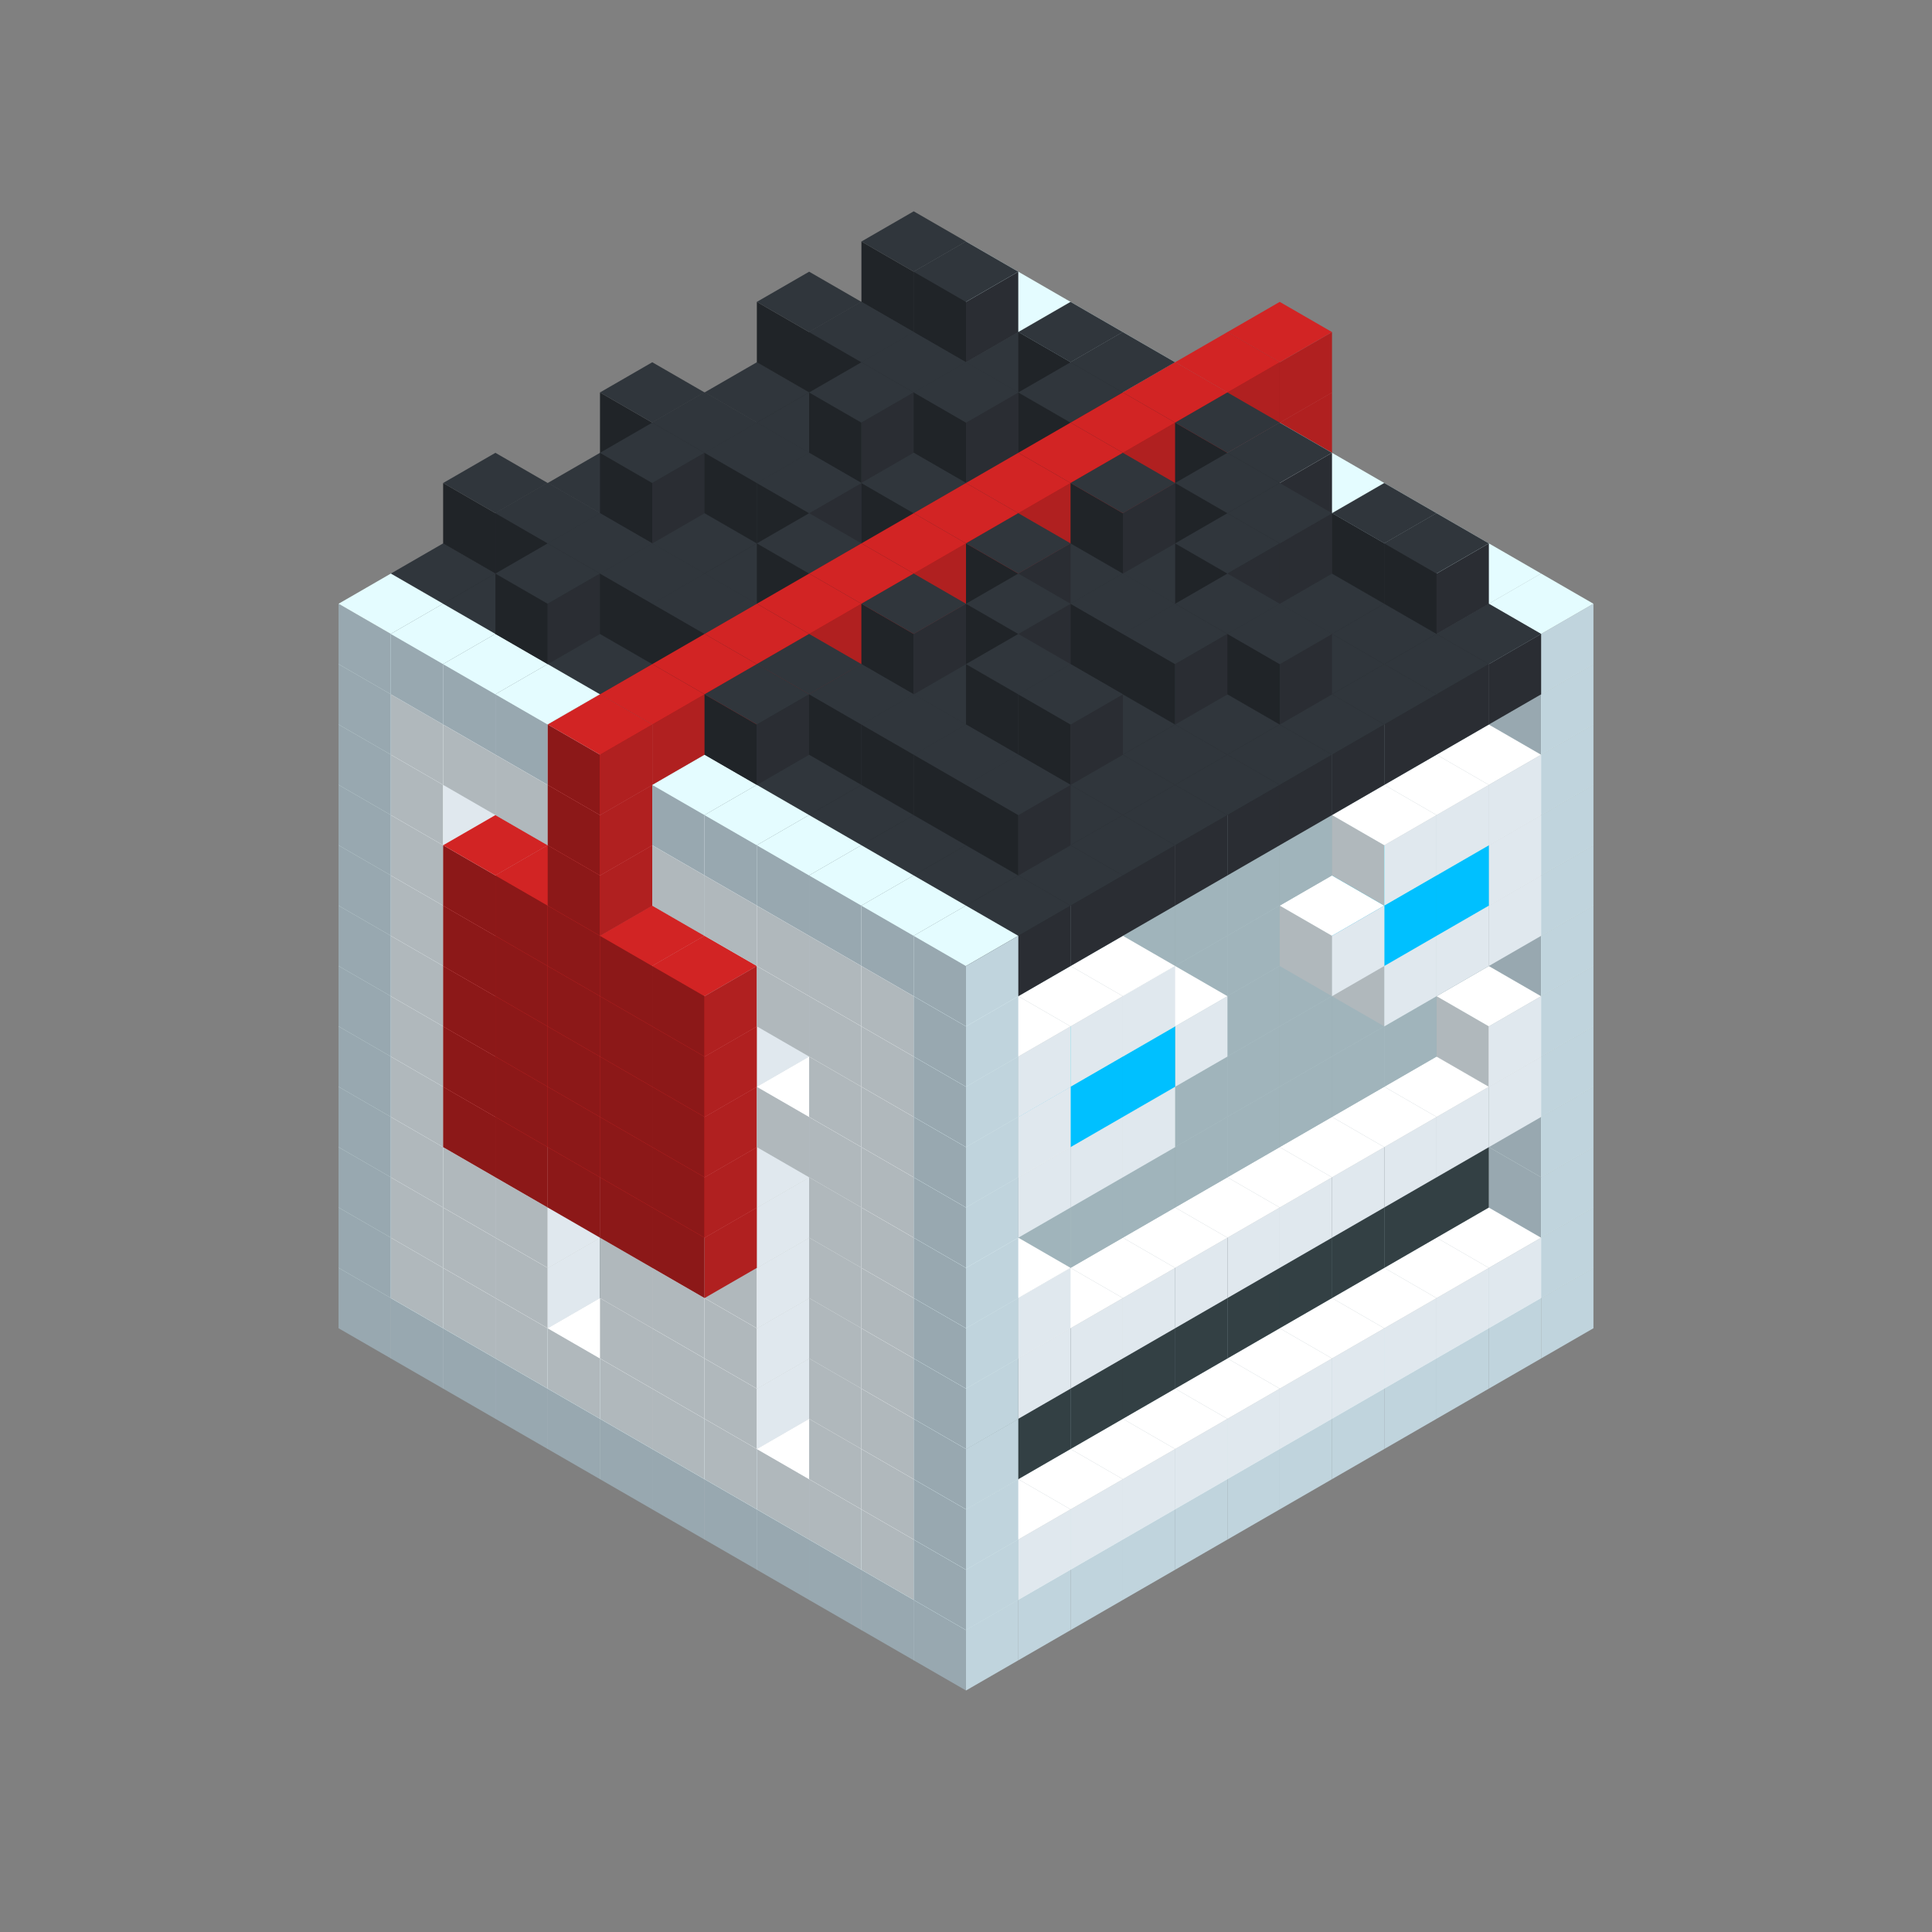 
<svg width='600' height='600' viewBox='4436371 5550000 3200000 3200000' xmlns='http://www.w3.org/2000/svg' xmlns:xlink='http://www.w3.org/1999/xlink'>
<rect x="4436371" y="5550000" width="3200000" height="3200000" fill="#808080" stroke="none"/>
<use xlink:href='#v-0x00000045-4' transform='translate(983738,3600000)'/>
<use xlink:href='#v-0x00000045-4' transform='translate(1070341,3650000)'/>
<use xlink:href='#v-0x00000045-4' transform='translate(1156944,3700000)'/>
<use xlink:href='#v-0x00000045-4' transform='translate(1243547,3750000)'/>
<use xlink:href='#v-0x00000045-4' transform='translate(1330150,3800000)'/>
<use xlink:href='#v-0x00000045-4' transform='translate(1416753,3850000)'/>
<use xlink:href='#v-0x00000045-4' transform='translate(1503356,3900000)'/>
<use xlink:href='#v-0x00000045-4' transform='translate(1589959,3950000)'/>
<use xlink:href='#v-0x00000045-4' transform='translate(1676562,4000000)'/>
<use xlink:href='#v-0x00000045-4' transform='translate(1763165,4050000)'/>
<use xlink:href='#v-0x00000045-4' transform='translate(1849768,4100000)'/>
<use xlink:href='#v-0x00000045-4' transform='translate(2889004,3600000)'/>
<use xlink:href='#v-0x00000045-4' transform='translate(2802401,3650000)'/>
<use xlink:href='#v-0x00000045-4' transform='translate(2715798,3700000)'/>
<use xlink:href='#v-0x00000045-4' transform='translate(2629195,3750000)'/>
<use xlink:href='#v-0x00000045-4' transform='translate(2542592,3800000)'/>
<use xlink:href='#v-0x00000045-4' transform='translate(2455989,3850000)'/>
<use xlink:href='#v-0x00000045-4' transform='translate(2369386,3900000)'/>
<use xlink:href='#v-0x00000045-4' transform='translate(2282783,3950000)'/>
<use xlink:href='#v-0x00000045-4' transform='translate(2196180,4000000)'/>
<use xlink:href='#v-0x00000045-4' transform='translate(2109577,4050000)'/>
<use xlink:href='#v-0x00000045-4' transform='translate(2022974,4100000)'/>
<use xlink:href='#v-0x00000045-4' transform='translate(1936371,4150000)'/>
<use xlink:href='#v-0x00000045-4' transform='translate(983738,3500000)'/>
<use xlink:href='#v-0x00000045-1' transform='translate(1070341,3550000)'/>
<use xlink:href='#v-0x00000045-1' transform='translate(1156944,3600000)'/>
<use xlink:href='#v-0x00000045-1' transform='translate(1243547,3650000)'/>
<use xlink:href='#v-0x00000045-1' transform='translate(1330150,3700000)'/>
<use xlink:href='#v-0x00000045-1' transform='translate(1416753,3750000)'/>
<use xlink:href='#v-0x00000045-1' transform='translate(1503356,3800000)'/>
<use xlink:href='#v-0x00000045-1' transform='translate(1589959,3850000)'/>
<use xlink:href='#v-0x00000045-1' transform='translate(1676562,3900000)'/>
<use xlink:href='#v-0x00000045-1' transform='translate(1763165,3950000)'/>
<use xlink:href='#v-0x00000045-2' transform='translate(2715798,3500000)'/>
<use xlink:href='#v-0x00000045-2' transform='translate(2629195,3550000)'/>
<use xlink:href='#v-0x00000045-2' transform='translate(2542592,3600000)'/>
<use xlink:href='#v-0x00000045-2' transform='translate(2455989,3650000)'/>
<use xlink:href='#v-0x00000045-2' transform='translate(2369386,3700000)'/>
<use xlink:href='#v-0x00000045-2' transform='translate(2282783,3750000)'/>
<use xlink:href='#v-0x00000045-2' transform='translate(2196180,3800000)'/>
<use xlink:href='#v-0x00000045-2' transform='translate(2109577,3850000)'/>
<use xlink:href='#v-0x00000045-2' transform='translate(2022974,3900000)'/>
<use xlink:href='#v-0x00000045-2' transform='translate(1936371,3950000)'/>
<use xlink:href='#v-0x00000045-1' transform='translate(1849768,4000000)'/>
<use xlink:href='#v-0x00000045-4' transform='translate(2889004,3500000)'/>
<use xlink:href='#v-0x00000045-1' transform='translate(2802401,3550000)'/>
<use xlink:href='#v-0x00000045-1' transform='translate(2715798,3600000)'/>
<use xlink:href='#v-0x00000045-1' transform='translate(2629195,3650000)'/>
<use xlink:href='#v-0x00000045-1' transform='translate(2542592,3700000)'/>
<use xlink:href='#v-0x00000045-1' transform='translate(2455989,3750000)'/>
<use xlink:href='#v-0x00000045-1' transform='translate(2369386,3800000)'/>
<use xlink:href='#v-0x00000045-1' transform='translate(2282783,3850000)'/>
<use xlink:href='#v-0x00000045-1' transform='translate(2196180,3900000)'/>
<use xlink:href='#v-0x00000045-1' transform='translate(2109577,3950000)'/>
<use xlink:href='#v-0x00000045-1' transform='translate(2022974,4000000)'/>
<use xlink:href='#v-0x00000045-4' transform='translate(1936371,4050000)'/>
<use xlink:href='#v-0x00000045-4' transform='translate(983738,3400000)'/>
<use xlink:href='#v-0x00000045-1' transform='translate(1070341,3450000)'/>
<use xlink:href='#v-0x00000045-2' transform='translate(1243547,3450000)'/>
<use xlink:href='#v-0x00000045-1' transform='translate(1156944,3500000)'/>
<use xlink:href='#v-0x00000045-2' transform='translate(1330150,3500000)'/>
<use xlink:href='#v-0x00000045-1' transform='translate(1243547,3550000)'/>
<use xlink:href='#v-0x00000045-2' transform='translate(1416753,3550000)'/>
<use xlink:href='#v-0x00000045-2' transform='translate(1503356,3600000)'/>
<use xlink:href='#v-0x00000045-1' transform='translate(1416753,3650000)'/>
<use xlink:href='#v-0x00000045-2' transform='translate(1589959,3650000)'/>
<use xlink:href='#v-0x00000045-1' transform='translate(1503356,3700000)'/>
<use xlink:href='#v-0x00000045-2' transform='translate(1676562,3700000)'/>
<use xlink:href='#v-0x00000045-1' transform='translate(1589959,3750000)'/>
<use xlink:href='#v-0x00000045-2' transform='translate(1763165,3750000)'/>
<use xlink:href='#v-0x00000045-2' transform='translate(1849768,3800000)'/>
<use xlink:href='#v-0x00000045-1' transform='translate(1763165,3850000)'/>
<use xlink:href='#v-0x00000045-5' transform='translate(2715798,3400000)'/>
<use xlink:href='#v-0x00000045-5' transform='translate(2629195,3450000)'/>
<use xlink:href='#v-0x00000045-5' transform='translate(2542592,3500000)'/>
<use xlink:href='#v-0x00000045-5' transform='translate(2455989,3550000)'/>
<use xlink:href='#v-0x00000045-5' transform='translate(2369386,3600000)'/>
<use xlink:href='#v-0x00000045-5' transform='translate(2282783,3650000)'/>
<use xlink:href='#v-0x00000045-5' transform='translate(2196180,3700000)'/>
<use xlink:href='#v-0x00000045-5' transform='translate(2109577,3750000)'/>
<use xlink:href='#v-0x00000045-5' transform='translate(2022974,3800000)'/>
<use xlink:href='#v-0x00000045-5' transform='translate(1936371,3850000)'/>
<use xlink:href='#v-0x00000045-1' transform='translate(1849768,3900000)'/>
<use xlink:href='#v-0x00000045-4' transform='translate(2889004,3400000)'/>
<use xlink:href='#v-0x00000045-4' transform='translate(1936371,3950000)'/>
<use xlink:href='#v-0x00000045-4' transform='translate(983738,3300000)'/>
<use xlink:href='#v-0x00000045-1' transform='translate(1070341,3350000)'/>
<use xlink:href='#v-0x00000045-2' transform='translate(1243547,3350000)'/>
<use xlink:href='#v-0x00000045-1' transform='translate(1156944,3400000)'/>
<use xlink:href='#v-0x00000045-2' transform='translate(1330150,3400000)'/>
<use xlink:href='#v-0x00000045-1' transform='translate(1243547,3450000)'/>
<use xlink:href='#v-0x00000045-2' transform='translate(1416753,3450000)'/>
<use xlink:href='#v-0x00000045-2' transform='translate(1503356,3500000)'/>
<use xlink:href='#v-0x00000045-1' transform='translate(1416753,3550000)'/>
<use xlink:href='#v-0x00000045-2' transform='translate(1589959,3550000)'/>
<use xlink:href='#v-0x00000045-1' transform='translate(1503356,3600000)'/>
<use xlink:href='#v-0x00000045-2' transform='translate(1676562,3600000)'/>
<use xlink:href='#v-0x00000045-1' transform='translate(1589959,3650000)'/>
<use xlink:href='#v-0x00000045-2' transform='translate(1763165,3650000)'/>
<use xlink:href='#v-0x00000045-2' transform='translate(1849768,3700000)'/>
<use xlink:href='#v-0x00000045-1' transform='translate(1763165,3750000)'/>
<use xlink:href='#v-0x00000045-5' transform='translate(2715798,3300000)'/>
<use xlink:href='#v-0x00000045-5' transform='translate(2629195,3350000)'/>
<use xlink:href='#v-0x00000045-5' transform='translate(2542592,3400000)'/>
<use xlink:href='#v-0x00000045-5' transform='translate(2455989,3450000)'/>
<use xlink:href='#v-0x00000045-5' transform='translate(2369386,3500000)'/>
<use xlink:href='#v-0x00000045-5' transform='translate(2282783,3550000)'/>
<use xlink:href='#v-0x00000045-5' transform='translate(2196180,3600000)'/>
<use xlink:href='#v-0x00000045-5' transform='translate(2109577,3650000)'/>
<use xlink:href='#v-0x00000045-5' transform='translate(2022974,3700000)'/>
<use xlink:href='#v-0x00000045-5' transform='translate(1936371,3750000)'/>
<use xlink:href='#v-0x00000045-1' transform='translate(1849768,3800000)'/>
<use xlink:href='#v-0x00000045-4' transform='translate(2889004,3300000)'/>
<use xlink:href='#v-0x00000045-4' transform='translate(1936371,3850000)'/>
<use xlink:href='#v-0x00000045-4' transform='translate(983738,3200000)'/>
<use xlink:href='#v-0x00000045-1' transform='translate(1070341,3250000)'/>
<use xlink:href='#v-0x00000045-2' transform='translate(1243547,3250000)'/>
<use xlink:href='#v-0x00000045-1' transform='translate(1156944,3300000)'/>
<use xlink:href='#v-0x00000045-2' transform='translate(1330150,3300000)'/>
<use xlink:href='#v-0x00000045-1' transform='translate(1243547,3350000)'/>
<use xlink:href='#v-0x00000045-2' transform='translate(1416753,3350000)'/>
<use xlink:href='#v-0x00000045-2' transform='translate(1503356,3400000)'/>
<use xlink:href='#v-0x00000045-1' transform='translate(1416753,3450000)'/>
<use xlink:href='#v-0x00000045-2' transform='translate(1589959,3450000)'/>
<use xlink:href='#v-0x00000045-1' transform='translate(1503356,3500000)'/>
<use xlink:href='#v-0x00000045-2' transform='translate(1676562,3500000)'/>
<use xlink:href='#v-0x00000045-1' transform='translate(1589959,3550000)'/>
<use xlink:href='#v-0x00000045-2' transform='translate(1763165,3550000)'/>
<use xlink:href='#v-0x00000045-2' transform='translate(1849768,3600000)'/>
<use xlink:href='#v-0x00000045-1' transform='translate(1763165,3650000)'/>
<use xlink:href='#v-0x00000045-2' transform='translate(2715798,3200000)'/>
<use xlink:href='#v-0x00000045-2' transform='translate(2629195,3250000)'/>
<use xlink:href='#v-0x00000045-2' transform='translate(2542592,3300000)'/>
<use xlink:href='#v-0x00000045-2' transform='translate(2455989,3350000)'/>
<use xlink:href='#v-0x00000045-2' transform='translate(2369386,3400000)'/>
<use xlink:href='#v-0x00000045-2' transform='translate(2282783,3450000)'/>
<use xlink:href='#v-0x00000045-2' transform='translate(2196180,3500000)'/>
<use xlink:href='#v-0x00000045-2' transform='translate(2109577,3550000)'/>
<use xlink:href='#v-0x00000045-2' transform='translate(2022974,3600000)'/>
<use xlink:href='#v-0x00000045-2' transform='translate(1936371,3650000)'/>
<use xlink:href='#v-0x00000045-1' transform='translate(1849768,3700000)'/>
<use xlink:href='#v-0x00000045-4' transform='translate(2889004,3200000)'/>
<use xlink:href='#v-0x00000045-1' transform='translate(2802401,3250000)'/>
<use xlink:href='#v-0x00000045-1' transform='translate(2715798,3300000)'/>
<use xlink:href='#v-0x00000045-1' transform='translate(2629195,3350000)'/>
<use xlink:href='#v-0x00000045-1' transform='translate(2542592,3400000)'/>
<use xlink:href='#v-0x00000045-1' transform='translate(2455989,3450000)'/>
<use xlink:href='#v-0x00000045-1' transform='translate(2369386,3500000)'/>
<use xlink:href='#v-0x00000045-1' transform='translate(2282783,3550000)'/>
<use xlink:href='#v-0x00000045-1' transform='translate(2196180,3600000)'/>
<use xlink:href='#v-0x00000045-1' transform='translate(2109577,3650000)'/>
<use xlink:href='#v-0x00000045-1' transform='translate(2022974,3700000)'/>
<use xlink:href='#v-0x00000045-4' transform='translate(1936371,3750000)'/>
<use xlink:href='#v-0x00000045-4' transform='translate(983738,3100000)'/>
<use xlink:href='#v-0x00000045-1' transform='translate(1070341,3150000)'/>
<use xlink:href='#v-0x00000045-2' transform='translate(1243547,3150000)'/>
<use xlink:href='#v-0x00000045-1' transform='translate(1156944,3200000)'/>
<use xlink:href='#v-0x00000045-7' transform='translate(2282783,2650000)'/>
<use xlink:href='#v-0x00000045-2' transform='translate(1330150,3200000)'/>
<use xlink:href='#v-0x00000045-1' transform='translate(1243547,3250000)'/>
<use xlink:href='#v-0x00000045-7' transform='translate(1156944,3300000)'/>
<use xlink:href='#v-0x00000045-7' transform='translate(2369386,2700000)'/>
<use xlink:href='#v-0x00000045-2' transform='translate(1416753,3250000)'/>
<use xlink:href='#v-0x00000045-7' transform='translate(1243547,3350000)'/>
<use xlink:href='#v-0x00000045-7' transform='translate(2455989,2750000)'/>
<use xlink:href='#v-0x00000045-2' transform='translate(1503356,3300000)'/>
<use xlink:href='#v-0x00000045-1' transform='translate(1416753,3350000)'/>
<use xlink:href='#v-0x00000045-7' transform='translate(1330150,3400000)'/>
<use xlink:href='#v-0x00000045-7' transform='translate(2542592,2800000)'/>
<use xlink:href='#v-0x00000045-2' transform='translate(1589959,3350000)'/>
<use xlink:href='#v-0x00000045-1' transform='translate(1503356,3400000)'/>
<use xlink:href='#v-0x00000045-7' transform='translate(1416753,3450000)'/>
<use xlink:href='#v-0x00000045-7' transform='translate(2629195,2850000)'/>
<use xlink:href='#v-0x00000045-2' transform='translate(1676562,3400000)'/>
<use xlink:href='#v-0x00000045-1' transform='translate(1589959,3450000)'/>
<use xlink:href='#v-0x00000045-7' transform='translate(1503356,3500000)'/>
<use xlink:href='#v-0x00000045-2' transform='translate(1763165,3450000)'/>
<use xlink:href='#v-0x00000045-2' transform='translate(1849768,3500000)'/>
<use xlink:href='#v-0x00000045-1' transform='translate(1763165,3550000)'/>
<use xlink:href='#v-0x00000045-2' transform='translate(2715798,3100000)'/>
<use xlink:href='#v-0x00000045-2' transform='translate(2629195,3150000)'/>
<use xlink:href='#v-0x00000045-2' transform='translate(2542592,3200000)'/>
<use xlink:href='#v-0x00000045-2' transform='translate(2455989,3250000)'/>
<use xlink:href='#v-0x00000045-2' transform='translate(2369386,3300000)'/>
<use xlink:href='#v-0x00000045-2' transform='translate(2282783,3350000)'/>
<use xlink:href='#v-0x00000045-2' transform='translate(2196180,3400000)'/>
<use xlink:href='#v-0x00000045-2' transform='translate(2109577,3450000)'/>
<use xlink:href='#v-0x00000045-2' transform='translate(2022974,3500000)'/>
<use xlink:href='#v-0x00000045-2' transform='translate(1936371,3550000)'/>
<use xlink:href='#v-0x00000045-1' transform='translate(1849768,3600000)'/>
<use xlink:href='#v-0x00000045-4' transform='translate(2889004,3100000)'/>
<use xlink:href='#v-0x00000045-1' transform='translate(2802401,3150000)'/>
<use xlink:href='#v-0x00000045-1' transform='translate(2022974,3600000)'/>
<use xlink:href='#v-0x00000045-4' transform='translate(1936371,3650000)'/>
<use xlink:href='#v-0x00000045-4' transform='translate(983738,3000000)'/>
<use xlink:href='#v-0x00000045-1' transform='translate(1070341,3050000)'/>
<use xlink:href='#v-0x00000045-2' transform='translate(1243547,3050000)'/>
<use xlink:href='#v-0x00000045-1' transform='translate(1156944,3100000)'/>
<use xlink:href='#v-0x00000045-7' transform='translate(2282783,2550000)'/>
<use xlink:href='#v-0x00000045-2' transform='translate(1330150,3100000)'/>
<use xlink:href='#v-0x00000045-1' transform='translate(1243547,3150000)'/>
<use xlink:href='#v-0x00000045-7' transform='translate(1156944,3200000)'/>
<use xlink:href='#v-0x00000045-7' transform='translate(2369386,2600000)'/>
<use xlink:href='#v-0x00000045-2' transform='translate(1416753,3150000)'/>
<use xlink:href='#v-0x00000045-7' transform='translate(1243547,3250000)'/>
<use xlink:href='#v-0x00000045-7' transform='translate(2455989,2650000)'/>
<use xlink:href='#v-0x00000045-2' transform='translate(1503356,3200000)'/>
<use xlink:href='#v-0x00000045-1' transform='translate(1416753,3250000)'/>
<use xlink:href='#v-0x00000045-7' transform='translate(1330150,3300000)'/>
<use xlink:href='#v-0x00000045-7' transform='translate(2542592,2700000)'/>
<use xlink:href='#v-0x00000045-2' transform='translate(1589959,3250000)'/>
<use xlink:href='#v-0x00000045-1' transform='translate(1503356,3300000)'/>
<use xlink:href='#v-0x00000045-7' transform='translate(1416753,3350000)'/>
<use xlink:href='#v-0x00000045-7' transform='translate(2629195,2750000)'/>
<use xlink:href='#v-0x00000045-2' transform='translate(1676562,3300000)'/>
<use xlink:href='#v-0x00000045-1' transform='translate(1589959,3350000)'/>
<use xlink:href='#v-0x00000045-7' transform='translate(1503356,3400000)'/>
<use xlink:href='#v-0x00000045-2' transform='translate(1763165,3350000)'/>
<use xlink:href='#v-0x00000045-2' transform='translate(1849768,3400000)'/>
<use xlink:href='#v-0x00000045-1' transform='translate(1763165,3450000)'/>
<use xlink:href='#v-0x00000045-2' transform='translate(2715798,3000000)'/>
<use xlink:href='#v-0x00000045-2' transform='translate(2629195,3050000)'/>
<use xlink:href='#v-0x00000045-2' transform='translate(2542592,3100000)'/>
<use xlink:href='#v-0x00000045-2' transform='translate(2455989,3150000)'/>
<use xlink:href='#v-0x00000045-2' transform='translate(2369386,3200000)'/>
<use xlink:href='#v-0x00000045-2' transform='translate(2282783,3250000)'/>
<use xlink:href='#v-0x00000045-2' transform='translate(2196180,3300000)'/>
<use xlink:href='#v-0x00000045-2' transform='translate(2109577,3350000)'/>
<use xlink:href='#v-0x00000045-2' transform='translate(2022974,3400000)'/>
<use xlink:href='#v-0x00000045-2' transform='translate(1936371,3450000)'/>
<use xlink:href='#v-0x00000045-1' transform='translate(1849768,3500000)'/>
<use xlink:href='#v-0x00000045-4' transform='translate(2889004,3000000)'/>
<use xlink:href='#v-0x00000045-4' transform='translate(1936371,3550000)'/>
<use xlink:href='#v-0x00000045-4' transform='translate(983738,2900000)'/>
<use xlink:href='#v-0x00000045-1' transform='translate(1070341,2950000)'/>
<use xlink:href='#v-0x00000045-2' transform='translate(1243547,2950000)'/>
<use xlink:href='#v-0x00000045-1' transform='translate(1156944,3000000)'/>
<use xlink:href='#v-0x00000045-7' transform='translate(2282783,2450000)'/>
<use xlink:href='#v-0x00000045-2' transform='translate(1330150,3000000)'/>
<use xlink:href='#v-0x00000045-1' transform='translate(1243547,3050000)'/>
<use xlink:href='#v-0x00000045-7' transform='translate(1156944,3100000)'/>
<use xlink:href='#v-0x00000045-7' transform='translate(2369386,2500000)'/>
<use xlink:href='#v-0x00000045-2' transform='translate(1416753,3050000)'/>
<use xlink:href='#v-0x00000045-7' transform='translate(1243547,3150000)'/>
<use xlink:href='#v-0x00000045-7' transform='translate(2455989,2550000)'/>
<use xlink:href='#v-0x00000045-2' transform='translate(1503356,3100000)'/>
<use xlink:href='#v-0x00000045-1' transform='translate(1416753,3150000)'/>
<use xlink:href='#v-0x00000045-7' transform='translate(1330150,3200000)'/>
<use xlink:href='#v-0x00000045-7' transform='translate(2542592,2600000)'/>
<use xlink:href='#v-0x00000045-2' transform='translate(1589959,3150000)'/>
<use xlink:href='#v-0x00000045-1' transform='translate(1503356,3200000)'/>
<use xlink:href='#v-0x00000045-7' transform='translate(1416753,3250000)'/>
<use xlink:href='#v-0x00000045-7' transform='translate(2629195,2650000)'/>
<use xlink:href='#v-0x00000045-2' transform='translate(1676562,3200000)'/>
<use xlink:href='#v-0x00000045-1' transform='translate(1589959,3250000)'/>
<use xlink:href='#v-0x00000045-7' transform='translate(1503356,3300000)'/>
<use xlink:href='#v-0x00000045-2' transform='translate(1763165,3250000)'/>
<use xlink:href='#v-0x00000045-1' transform='translate(1676562,3300000)'/>
<use xlink:href='#v-0x00000045-2' transform='translate(1849768,3300000)'/>
<use xlink:href='#v-0x00000045-1' transform='translate(1763165,3350000)'/>
<use xlink:href='#v-0x00000045-2' transform='translate(2715798,2900000)'/>
<use xlink:href='#v-0x00000045-2' transform='translate(2629195,2950000)'/>
<use xlink:href='#v-0x00000045-2' transform='translate(2542592,3000000)'/>
<use xlink:href='#v-0x00000045-2' transform='translate(2455989,3050000)'/>
<use xlink:href='#v-0x00000045-2' transform='translate(2369386,3100000)'/>
<use xlink:href='#v-0x00000045-2' transform='translate(2282783,3150000)'/>
<use xlink:href='#v-0x00000045-2' transform='translate(2196180,3200000)'/>
<use xlink:href='#v-0x00000045-2' transform='translate(2109577,3250000)'/>
<use xlink:href='#v-0x00000045-2' transform='translate(2022974,3300000)'/>
<use xlink:href='#v-0x00000045-2' transform='translate(1936371,3350000)'/>
<use xlink:href='#v-0x00000045-1' transform='translate(1849768,3400000)'/>
<use xlink:href='#v-0x00000045-4' transform='translate(2889004,2900000)'/>
<use xlink:href='#v-0x00000045-1' transform='translate(2802401,2950000)'/>
<use xlink:href='#v-0x00000045-1' transform='translate(2715798,3000000)'/>
<use xlink:href='#v-0x00000045-1' transform='translate(2629195,3050000)'/>
<use xlink:href='#v-0x00000045-1' transform='translate(2196180,3300000)'/>
<use xlink:href='#v-0x00000045-1' transform='translate(2109577,3350000)'/>
<use xlink:href='#v-0x00000045-1' transform='translate(2022974,3400000)'/>
<use xlink:href='#v-0x00000045-4' transform='translate(1936371,3450000)'/>
<use xlink:href='#v-0x00000045-4' transform='translate(983738,2800000)'/>
<use xlink:href='#v-0x00000045-1' transform='translate(1070341,2850000)'/>
<use xlink:href='#v-0x00000045-2' transform='translate(1243547,2850000)'/>
<use xlink:href='#v-0x00000045-1' transform='translate(1156944,2900000)'/>
<use xlink:href='#v-0x00000045-7' transform='translate(2282783,2350000)'/>
<use xlink:href='#v-0x00000045-2' transform='translate(1330150,2900000)'/>
<use xlink:href='#v-0x00000045-1' transform='translate(1243547,2950000)'/>
<use xlink:href='#v-0x00000045-7' transform='translate(1156944,3000000)'/>
<use xlink:href='#v-0x00000045-7' transform='translate(2369386,2400000)'/>
<use xlink:href='#v-0x00000045-2' transform='translate(1416753,2950000)'/>
<use xlink:href='#v-0x00000045-7' transform='translate(1243547,3050000)'/>
<use xlink:href='#v-0x00000045-7' transform='translate(2455989,2450000)'/>
<use xlink:href='#v-0x00000045-2' transform='translate(1503356,3000000)'/>
<use xlink:href='#v-0x00000045-1' transform='translate(1416753,3050000)'/>
<use xlink:href='#v-0x00000045-7' transform='translate(1330150,3100000)'/>
<use xlink:href='#v-0x00000045-7' transform='translate(2542592,2500000)'/>
<use xlink:href='#v-0x00000045-2' transform='translate(1589959,3050000)'/>
<use xlink:href='#v-0x00000045-1' transform='translate(1503356,3100000)'/>
<use xlink:href='#v-0x00000045-7' transform='translate(1416753,3150000)'/>
<use xlink:href='#v-0x00000045-7' transform='translate(2629195,2550000)'/>
<use xlink:href='#v-0x00000045-2' transform='translate(1676562,3100000)'/>
<use xlink:href='#v-0x00000045-1' transform='translate(1589959,3150000)'/>
<use xlink:href='#v-0x00000045-7' transform='translate(1503356,3200000)'/>
<use xlink:href='#v-0x00000045-2' transform='translate(1763165,3150000)'/>
<use xlink:href='#v-0x00000045-2' transform='translate(1849768,3200000)'/>
<use xlink:href='#v-0x00000045-1' transform='translate(1763165,3250000)'/>
<use xlink:href='#v-0x00000045-2' transform='translate(2715798,2800000)'/>
<use xlink:href='#v-0x00000045-2' transform='translate(2629195,2850000)'/>
<use xlink:href='#v-0x00000045-2' transform='translate(2542592,2900000)'/>
<use xlink:href='#v-0x00000045-2' transform='translate(2455989,2950000)'/>
<use xlink:href='#v-0x00000045-2' transform='translate(2369386,3000000)'/>
<use xlink:href='#v-0x00000045-2' transform='translate(2282783,3050000)'/>
<use xlink:href='#v-0x00000045-2' transform='translate(2196180,3100000)'/>
<use xlink:href='#v-0x00000045-2' transform='translate(2109577,3150000)'/>
<use xlink:href='#v-0x00000045-2' transform='translate(2022974,3200000)'/>
<use xlink:href='#v-0x00000045-2' transform='translate(1936371,3250000)'/>
<use xlink:href='#v-0x00000045-1' transform='translate(1849768,3300000)'/>
<use xlink:href='#v-0x00000045-4' transform='translate(2889004,2800000)'/>
<use xlink:href='#v-0x00000045-1' transform='translate(2802401,2850000)'/>
<use xlink:href='#v-0x00000045-3' transform='translate(2715798,2900000)'/>
<use xlink:href='#v-0x00000045-3' transform='translate(2629195,2950000)'/>
<use xlink:href='#v-0x00000045-1' transform='translate(2542592,3000000)'/>
<use xlink:href='#v-0x00000045-1' transform='translate(2282783,3150000)'/>
<use xlink:href='#v-0x00000045-3' transform='translate(2196180,3200000)'/>
<use xlink:href='#v-0x00000045-3' transform='translate(2109577,3250000)'/>
<use xlink:href='#v-0x00000045-1' transform='translate(2022974,3300000)'/>
<use xlink:href='#v-0x00000045-4' transform='translate(1936371,3350000)'/>
<use xlink:href='#v-0x00000045-4' transform='translate(983738,2700000)'/>
<use xlink:href='#v-0x00000045-1' transform='translate(1070341,2750000)'/>
<use xlink:href='#v-0x00000045-2' transform='translate(1243547,2750000)'/>
<use xlink:href='#v-0x00000045-7' transform='translate(2282783,2250000)'/>
<use xlink:href='#v-0x00000045-2' transform='translate(1330150,2800000)'/>
<use xlink:href='#v-0x00000045-7' transform='translate(1156944,2900000)'/>
<use xlink:href='#v-0x00000045-7' transform='translate(2369386,2300000)'/>
<use xlink:href='#v-0x00000045-2' transform='translate(1416753,2850000)'/>
<use xlink:href='#v-0x00000045-7' transform='translate(1243547,2950000)'/>
<use xlink:href='#v-0x00000045-7' transform='translate(2455989,2350000)'/>
<use xlink:href='#v-0x00000045-2' transform='translate(1503356,2900000)'/>
<use xlink:href='#v-0x00000045-7' transform='translate(1330150,3000000)'/>
<use xlink:href='#v-0x00000045-7' transform='translate(2542592,2400000)'/>
<use xlink:href='#v-0x00000045-2' transform='translate(1589959,2950000)'/>
<use xlink:href='#v-0x00000045-7' transform='translate(1416753,3050000)'/>
<use xlink:href='#v-0x00000045-7' transform='translate(2629195,2450000)'/>
<use xlink:href='#v-0x00000045-2' transform='translate(1676562,3000000)'/>
<use xlink:href='#v-0x00000045-1' transform='translate(1589959,3050000)'/>
<use xlink:href='#v-0x00000045-7' transform='translate(1503356,3100000)'/>
<use xlink:href='#v-0x00000045-2' transform='translate(1763165,3050000)'/>
<use xlink:href='#v-0x00000045-1' transform='translate(1676562,3100000)'/>
<use xlink:href='#v-0x00000045-2' transform='translate(1849768,3100000)'/>
<use xlink:href='#v-0x00000045-1' transform='translate(1763165,3150000)'/>
<use xlink:href='#v-0x00000045-2' transform='translate(2715798,2700000)'/>
<use xlink:href='#v-0x00000045-2' transform='translate(2629195,2750000)'/>
<use xlink:href='#v-0x00000045-2' transform='translate(2542592,2800000)'/>
<use xlink:href='#v-0x00000045-2' transform='translate(2455989,2850000)'/>
<use xlink:href='#v-0x00000045-2' transform='translate(2369386,2900000)'/>
<use xlink:href='#v-0x00000045-2' transform='translate(2282783,2950000)'/>
<use xlink:href='#v-0x00000045-2' transform='translate(2196180,3000000)'/>
<use xlink:href='#v-0x00000045-2' transform='translate(2109577,3050000)'/>
<use xlink:href='#v-0x00000045-2' transform='translate(2022974,3100000)'/>
<use xlink:href='#v-0x00000045-2' transform='translate(1936371,3150000)'/>
<use xlink:href='#v-0x00000045-1' transform='translate(1849768,3200000)'/>
<use xlink:href='#v-0x00000045-4' transform='translate(2889004,2700000)'/>
<use xlink:href='#v-0x00000045-1' transform='translate(2802401,2750000)'/>
<use xlink:href='#v-0x00000045-1' transform='translate(2715798,2800000)'/>
<use xlink:href='#v-0x00000045-1' transform='translate(2629195,2850000)'/>
<use xlink:href='#v-0x00000045-1' transform='translate(2196180,3100000)'/>
<use xlink:href='#v-0x00000045-1' transform='translate(2109577,3150000)'/>
<use xlink:href='#v-0x00000045-1' transform='translate(2022974,3200000)'/>
<use xlink:href='#v-0x00000045-4' transform='translate(1936371,3250000)'/>
<use xlink:href='#v-0x00000045-4' transform='translate(983738,2600000)'/>
<use xlink:href='#v-0x00000045-1' transform='translate(1070341,2650000)'/>
<use xlink:href='#v-0x00000045-1' transform='translate(1156944,2700000)'/>
<use xlink:href='#v-0x00000045-1' transform='translate(1243547,2750000)'/>
<use xlink:href='#v-0x00000045-1' transform='translate(1330150,2800000)'/>
<use xlink:href='#v-0x00000045-7' transform='translate(2455989,2250000)'/>
<use xlink:href='#v-0x00000045-1' transform='translate(1416753,2850000)'/>
<use xlink:href='#v-0x00000045-7' transform='translate(1330150,2900000)'/>
<use xlink:href='#v-0x00000045-1' transform='translate(1503356,2900000)'/>
<use xlink:href='#v-0x00000045-1' transform='translate(1589959,2950000)'/>
<use xlink:href='#v-0x00000045-1' transform='translate(1676562,3000000)'/>
<use xlink:href='#v-0x00000045-1' transform='translate(1763165,3050000)'/>
<use xlink:href='#v-0x00000045-2' transform='translate(2715798,2600000)'/>
<use xlink:href='#v-0x00000045-2' transform='translate(2629195,2650000)'/>
<use xlink:href='#v-0x00000045-2' transform='translate(2542592,2700000)'/>
<use xlink:href='#v-0x00000045-2' transform='translate(2455989,2750000)'/>
<use xlink:href='#v-0x00000045-2' transform='translate(2369386,2800000)'/>
<use xlink:href='#v-0x00000045-2' transform='translate(2282783,2850000)'/>
<use xlink:href='#v-0x00000045-2' transform='translate(2196180,2900000)'/>
<use xlink:href='#v-0x00000045-2' transform='translate(2109577,2950000)'/>
<use xlink:href='#v-0x00000045-2' transform='translate(2022974,3000000)'/>
<use xlink:href='#v-0x00000045-2' transform='translate(1936371,3050000)'/>
<use xlink:href='#v-0x00000045-1' transform='translate(1849768,3100000)'/>
<use xlink:href='#v-0x00000045-4' transform='translate(2889004,2600000)'/>
<use xlink:href='#v-0x00000045-4' transform='translate(1936371,3150000)'/>
<use xlink:href='#v-0x00000045-4' transform='translate(1936371,1950000)'/>
<use xlink:href='#v-0x00000045-6' transform='translate(1849768,2000000)'/>
<use xlink:href='#v-0x00000045-6' transform='translate(1763165,2050000)'/>
<use xlink:href='#v-0x00000045-6' transform='translate(1676562,2100000)'/>
<use xlink:href='#v-0x00000045-6' transform='translate(1589959,2150000)'/>
<use xlink:href='#v-0x00000045-6' transform='translate(1503356,2200000)'/>
<use xlink:href='#v-0x00000045-6' transform='translate(1416753,2250000)'/>
<use xlink:href='#v-0x00000045-6' transform='translate(1330150,2300000)'/>
<use xlink:href='#v-0x00000045-6' transform='translate(1243547,2350000)'/>
<use xlink:href='#v-0x00000045-6' transform='translate(1156944,2400000)'/>
<use xlink:href='#v-0x00000045-6' transform='translate(1070341,2450000)'/>
<use xlink:href='#v-0x00000045-4' transform='translate(983738,2500000)'/>
<use xlink:href='#v-0x00000045-4' transform='translate(2022974,2000000)'/>
<use xlink:href='#v-0x00000045-6' transform='translate(1936371,2050000)'/>
<use xlink:href='#v-0x00000045-6' transform='translate(1849768,2100000)'/>
<use xlink:href='#v-0x00000045-6' transform='translate(1763165,2150000)'/>
<use xlink:href='#v-0x00000045-6' transform='translate(1676562,2200000)'/>
<use xlink:href='#v-0x00000045-6' transform='translate(1589959,2250000)'/>
<use xlink:href='#v-0x00000045-6' transform='translate(1503356,2300000)'/>
<use xlink:href='#v-0x00000045-6' transform='translate(1416753,2350000)'/>
<use xlink:href='#v-0x00000045-6' transform='translate(1330150,2400000)'/>
<use xlink:href='#v-0x00000045-6' transform='translate(1243547,2450000)'/>
<use xlink:href='#v-0x00000045-6' transform='translate(1156944,2500000)'/>
<use xlink:href='#v-0x00000045-4' transform='translate(1070341,2550000)'/>
<use xlink:href='#v-0x00000045-4' transform='translate(2109577,2050000)'/>
<use xlink:href='#v-0x00000045-6' transform='translate(2022974,2100000)'/>
<use xlink:href='#v-0x00000045-6' transform='translate(1936371,2150000)'/>
<use xlink:href='#v-0x00000045-6' transform='translate(1849768,2200000)'/>
<use xlink:href='#v-0x00000045-6' transform='translate(1763165,2250000)'/>
<use xlink:href='#v-0x00000045-6' transform='translate(1676562,2300000)'/>
<use xlink:href='#v-0x00000045-6' transform='translate(1589959,2350000)'/>
<use xlink:href='#v-0x00000045-6' transform='translate(1503356,2400000)'/>
<use xlink:href='#v-0x00000045-6' transform='translate(1416753,2450000)'/>
<use xlink:href='#v-0x00000045-6' transform='translate(1330150,2500000)'/>
<use xlink:href='#v-0x00000045-6' transform='translate(1243547,2550000)'/>
<use xlink:href='#v-0x00000045-4' transform='translate(1156944,2600000)'/>
<use xlink:href='#v-0x00000045-4' transform='translate(2196180,2100000)'/>
<use xlink:href='#v-0x00000045-6' transform='translate(2109577,2150000)'/>
<use xlink:href='#v-0x00000045-6' transform='translate(2022974,2200000)'/>
<use xlink:href='#v-0x00000045-6' transform='translate(1936371,2250000)'/>
<use xlink:href='#v-0x00000045-6' transform='translate(1849768,2300000)'/>
<use xlink:href='#v-0x00000045-6' transform='translate(1763165,2350000)'/>
<use xlink:href='#v-0x00000045-6' transform='translate(1676562,2400000)'/>
<use xlink:href='#v-0x00000045-6' transform='translate(1589959,2450000)'/>
<use xlink:href='#v-0x00000045-6' transform='translate(1503356,2500000)'/>
<use xlink:href='#v-0x00000045-6' transform='translate(1416753,2550000)'/>
<use xlink:href='#v-0x00000045-6' transform='translate(1330150,2600000)'/>
<use xlink:href='#v-0x00000045-4' transform='translate(1243547,2650000)'/>
<use xlink:href='#v-0x00000045-4' transform='translate(2282783,2150000)'/>
<use xlink:href='#v-0x00000045-6' transform='translate(2196180,2200000)'/>
<use xlink:href='#v-0x00000045-6' transform='translate(2109577,2250000)'/>
<use xlink:href='#v-0x00000045-6' transform='translate(2022974,2300000)'/>
<use xlink:href='#v-0x00000045-6' transform='translate(1936371,2350000)'/>
<use xlink:href='#v-0x00000045-6' transform='translate(1849768,2400000)'/>
<use xlink:href='#v-0x00000045-6' transform='translate(1763165,2450000)'/>
<use xlink:href='#v-0x00000045-6' transform='translate(1676562,2500000)'/>
<use xlink:href='#v-0x00000045-6' transform='translate(1589959,2550000)'/>
<use xlink:href='#v-0x00000045-6' transform='translate(1503356,2600000)'/>
<use xlink:href='#v-0x00000045-6' transform='translate(1416753,2650000)'/>
<use xlink:href='#v-0x00000045-4' transform='translate(1330150,2700000)'/>
<use xlink:href='#v-0x00000045-7' transform='translate(2455989,2150000)'/>
<use xlink:href='#v-0x00000045-4' transform='translate(2369386,2200000)'/>
<use xlink:href='#v-0x00000045-6' transform='translate(2282783,2250000)'/>
<use xlink:href='#v-0x00000045-6' transform='translate(2196180,2300000)'/>
<use xlink:href='#v-0x00000045-6' transform='translate(2109577,2350000)'/>
<use xlink:href='#v-0x00000045-6' transform='translate(2022974,2400000)'/>
<use xlink:href='#v-0x00000045-6' transform='translate(1936371,2450000)'/>
<use xlink:href='#v-0x00000045-6' transform='translate(1849768,2500000)'/>
<use xlink:href='#v-0x00000045-6' transform='translate(1763165,2550000)'/>
<use xlink:href='#v-0x00000045-6' transform='translate(1676562,2600000)'/>
<use xlink:href='#v-0x00000045-6' transform='translate(1589959,2650000)'/>
<use xlink:href='#v-0x00000045-6' transform='translate(1503356,2700000)'/>
<use xlink:href='#v-0x00000045-4' transform='translate(1416753,2750000)'/>
<use xlink:href='#v-0x00000045-7' transform='translate(1330150,2800000)'/>
<use xlink:href='#v-0x00000045-4' transform='translate(2455989,2250000)'/>
<use xlink:href='#v-0x00000045-6' transform='translate(2369386,2300000)'/>
<use xlink:href='#v-0x00000045-6' transform='translate(2282783,2350000)'/>
<use xlink:href='#v-0x00000045-6' transform='translate(2196180,2400000)'/>
<use xlink:href='#v-0x00000045-6' transform='translate(2109577,2450000)'/>
<use xlink:href='#v-0x00000045-6' transform='translate(2022974,2500000)'/>
<use xlink:href='#v-0x00000045-6' transform='translate(1936371,2550000)'/>
<use xlink:href='#v-0x00000045-6' transform='translate(1849768,2600000)'/>
<use xlink:href='#v-0x00000045-6' transform='translate(1763165,2650000)'/>
<use xlink:href='#v-0x00000045-6' transform='translate(1676562,2700000)'/>
<use xlink:href='#v-0x00000045-6' transform='translate(1589959,2750000)'/>
<use xlink:href='#v-0x00000045-4' transform='translate(1503356,2800000)'/>
<use xlink:href='#v-0x00000045-4' transform='translate(2542592,2300000)'/>
<use xlink:href='#v-0x00000045-6' transform='translate(2455989,2350000)'/>
<use xlink:href='#v-0x00000045-6' transform='translate(2369386,2400000)'/>
<use xlink:href='#v-0x00000045-6' transform='translate(2282783,2450000)'/>
<use xlink:href='#v-0x00000045-6' transform='translate(2196180,2500000)'/>
<use xlink:href='#v-0x00000045-6' transform='translate(2109577,2550000)'/>
<use xlink:href='#v-0x00000045-6' transform='translate(2022974,2600000)'/>
<use xlink:href='#v-0x00000045-6' transform='translate(1936371,2650000)'/>
<use xlink:href='#v-0x00000045-6' transform='translate(1849768,2700000)'/>
<use xlink:href='#v-0x00000045-6' transform='translate(1763165,2750000)'/>
<use xlink:href='#v-0x00000045-6' transform='translate(1676562,2800000)'/>
<use xlink:href='#v-0x00000045-4' transform='translate(1589959,2850000)'/>
<use xlink:href='#v-0x00000045-4' transform='translate(2629195,2350000)'/>
<use xlink:href='#v-0x00000045-6' transform='translate(2542592,2400000)'/>
<use xlink:href='#v-0x00000045-6' transform='translate(2455989,2450000)'/>
<use xlink:href='#v-0x00000045-6' transform='translate(2369386,2500000)'/>
<use xlink:href='#v-0x00000045-6' transform='translate(2282783,2550000)'/>
<use xlink:href='#v-0x00000045-6' transform='translate(2196180,2600000)'/>
<use xlink:href='#v-0x00000045-6' transform='translate(2109577,2650000)'/>
<use xlink:href='#v-0x00000045-6' transform='translate(2022974,2700000)'/>
<use xlink:href='#v-0x00000045-6' transform='translate(1936371,2750000)'/>
<use xlink:href='#v-0x00000045-6' transform='translate(1849768,2800000)'/>
<use xlink:href='#v-0x00000045-6' transform='translate(1763165,2850000)'/>
<use xlink:href='#v-0x00000045-4' transform='translate(1676562,2900000)'/>
<use xlink:href='#v-0x00000045-4' transform='translate(2715798,2400000)'/>
<use xlink:href='#v-0x00000045-6' transform='translate(2629195,2450000)'/>
<use xlink:href='#v-0x00000045-6' transform='translate(2542592,2500000)'/>
<use xlink:href='#v-0x00000045-6' transform='translate(2455989,2550000)'/>
<use xlink:href='#v-0x00000045-6' transform='translate(2369386,2600000)'/>
<use xlink:href='#v-0x00000045-6' transform='translate(2282783,2650000)'/>
<use xlink:href='#v-0x00000045-6' transform='translate(2196180,2700000)'/>
<use xlink:href='#v-0x00000045-6' transform='translate(2109577,2750000)'/>
<use xlink:href='#v-0x00000045-6' transform='translate(2022974,2800000)'/>
<use xlink:href='#v-0x00000045-6' transform='translate(1936371,2850000)'/>
<use xlink:href='#v-0x00000045-6' transform='translate(1849768,2900000)'/>
<use xlink:href='#v-0x00000045-4' transform='translate(1763165,2950000)'/>
<use xlink:href='#v-0x00000045-4' transform='translate(2802401,2450000)'/>
<use xlink:href='#v-0x00000045-6' transform='translate(2715798,2500000)'/>
<use xlink:href='#v-0x00000045-6' transform='translate(2629195,2550000)'/>
<use xlink:href='#v-0x00000045-6' transform='translate(2542592,2600000)'/>
<use xlink:href='#v-0x00000045-6' transform='translate(2455989,2650000)'/>
<use xlink:href='#v-0x00000045-6' transform='translate(2369386,2700000)'/>
<use xlink:href='#v-0x00000045-6' transform='translate(2282783,2750000)'/>
<use xlink:href='#v-0x00000045-6' transform='translate(2196180,2800000)'/>
<use xlink:href='#v-0x00000045-6' transform='translate(2109577,2850000)'/>
<use xlink:href='#v-0x00000045-6' transform='translate(2022974,2900000)'/>
<use xlink:href='#v-0x00000045-6' transform='translate(1936371,2950000)'/>
<use xlink:href='#v-0x00000045-4' transform='translate(1849768,3000000)'/>
<use xlink:href='#v-0x00000045-4' transform='translate(2889004,2500000)'/>
<use xlink:href='#v-0x00000045-6' transform='translate(2802401,2550000)'/>
<use xlink:href='#v-0x00000045-6' transform='translate(2715798,2600000)'/>
<use xlink:href='#v-0x00000045-6' transform='translate(2629195,2650000)'/>
<use xlink:href='#v-0x00000045-6' transform='translate(2542592,2700000)'/>
<use xlink:href='#v-0x00000045-6' transform='translate(2455989,2750000)'/>
<use xlink:href='#v-0x00000045-6' transform='translate(2369386,2800000)'/>
<use xlink:href='#v-0x00000045-6' transform='translate(2282783,2850000)'/>
<use xlink:href='#v-0x00000045-6' transform='translate(2196180,2900000)'/>
<use xlink:href='#v-0x00000045-6' transform='translate(2109577,2950000)'/>
<use xlink:href='#v-0x00000045-6' transform='translate(2022974,3000000)'/>
<use xlink:href='#v-0x00000045-4' transform='translate(1936371,3050000)'/>
<use xlink:href='#v-0x00000045-6' transform='translate(1849768,1900000)'/>
<use xlink:href='#v-0x00000045-6' transform='translate(1676562,2000000)'/>
<use xlink:href='#v-0x00000045-6' transform='translate(1416753,2150000)'/>
<use xlink:href='#v-0x00000045-6' transform='translate(1156944,2300000)'/>
<use xlink:href='#v-0x00000045-6' transform='translate(1936371,1950000)'/>
<use xlink:href='#v-0x00000045-6' transform='translate(1763165,2050000)'/>
<use xlink:href='#v-0x00000045-6' transform='translate(1503356,2200000)'/>
<use xlink:href='#v-0x00000045-6' transform='translate(1416753,2250000)'/>
<use xlink:href='#v-0x00000045-6' transform='translate(1243547,2350000)'/>
<use xlink:href='#v-0x00000045-6' transform='translate(1849768,2100000)'/>
<use xlink:href='#v-0x00000045-6' transform='translate(1763165,2150000)'/>
<use xlink:href='#v-0x00000045-6' transform='translate(1589959,2250000)'/>
<use xlink:href='#v-0x00000045-6' transform='translate(1330150,2400000)'/>
<use xlink:href='#v-0x00000045-6' transform='translate(1243547,2450000)'/>
<use xlink:href='#v-0x00000045-6' transform='translate(2109577,2050000)'/>
<use xlink:href='#v-0x00000045-6' transform='translate(1936371,2150000)'/>
<use xlink:href='#v-0x00000045-6' transform='translate(1676562,2300000)'/>
<use xlink:href='#v-0x00000045-6' transform='translate(1416753,2450000)'/>
<use xlink:href='#v-0x00000045-6' transform='translate(2196180,2100000)'/>
<use xlink:href='#v-0x00000045-6' transform='translate(2109577,2150000)'/>
<use xlink:href='#v-0x00000045-6' transform='translate(1849768,2300000)'/>
<use xlink:href='#v-0x00000045-6' transform='translate(1676562,2400000)'/>
<use xlink:href='#v-0x00000045-6' transform='translate(1503356,2500000)'/>
<use xlink:href='#v-0x00000045-7' transform='translate(2455989,2050000)'/>
<use xlink:href='#v-0x00000045-7' transform='translate(2369386,2100000)'/>
<use xlink:href='#v-0x00000045-7' transform='translate(2282783,2150000)'/>
<use xlink:href='#v-0x00000045-7' transform='translate(2196180,2200000)'/>
<use xlink:href='#v-0x00000045-7' transform='translate(2109577,2250000)'/>
<use xlink:href='#v-0x00000045-7' transform='translate(2022974,2300000)'/>
<use xlink:href='#v-0x00000045-7' transform='translate(1936371,2350000)'/>
<use xlink:href='#v-0x00000045-7' transform='translate(1849768,2400000)'/>
<use xlink:href='#v-0x00000045-7' transform='translate(1763165,2450000)'/>
<use xlink:href='#v-0x00000045-7' transform='translate(1676562,2500000)'/>
<use xlink:href='#v-0x00000045-7' transform='translate(1589959,2550000)'/>
<use xlink:href='#v-0x00000045-7' transform='translate(1503356,2600000)'/>
<use xlink:href='#v-0x00000045-7' transform='translate(1416753,2650000)'/>
<use xlink:href='#v-0x00000045-7' transform='translate(1330150,2700000)'/>
<use xlink:href='#v-0x00000045-6' transform='translate(2369386,2200000)'/>
<use xlink:href='#v-0x00000045-6' transform='translate(2196180,2300000)'/>
<use xlink:href='#v-0x00000045-6' transform='translate(2022974,2400000)'/>
<use xlink:href='#v-0x00000045-6' transform='translate(1849768,2500000)'/>
<use xlink:href='#v-0x00000045-6' transform='translate(1676562,2600000)'/>
<use xlink:href='#v-0x00000045-6' transform='translate(1589959,2650000)'/>
<use xlink:href='#v-0x00000045-6' transform='translate(2455989,2250000)'/>
<use xlink:href='#v-0x00000045-6' transform='translate(2369386,2300000)'/>
<use xlink:href='#v-0x00000045-6' transform='translate(2022974,2500000)'/>
<use xlink:href='#v-0x00000045-6' transform='translate(1763165,2650000)'/>
<use xlink:href='#v-0x00000045-6' transform='translate(2455989,2350000)'/>
<use xlink:href='#v-0x00000045-6' transform='translate(2369386,2400000)'/>
<use xlink:href='#v-0x00000045-6' transform='translate(2196180,2500000)'/>
<use xlink:href='#v-0x00000045-6' transform='translate(2022974,2600000)'/>
<use xlink:href='#v-0x00000045-6' transform='translate(1849768,2700000)'/>
<use xlink:href='#v-0x00000045-6' transform='translate(2629195,2350000)'/>
<use xlink:href='#v-0x00000045-6' transform='translate(2369386,2500000)'/>
<use xlink:href='#v-0x00000045-6' transform='translate(2282783,2550000)'/>
<use xlink:href='#v-0x00000045-6' transform='translate(2109577,2650000)'/>
<use xlink:href='#v-0x00000045-6' transform='translate(1936371,2750000)'/>
<use xlink:href='#v-0x00000045-6' transform='translate(2715798,2400000)'/>
<use xlink:href='#v-0x00000045-6' transform='translate(2455989,2550000)'/>
<use xlink:href='#v-0x00000045-6' transform='translate(2022974,2800000)'/>
<defs>
<g id='v-0x00000045-1'>
<polygon points='4100000,4100000 4100000,4200000 4013397,4150000 4013397,4050000' fill='#b0b8bc'/>
<polygon points='4100000,4100000 4100000,4200000 4186602,4150000 4186602,4050000' fill='#e0e8ee'/>
<polygon points='4100000,4100000 4013397,4050000 4100000,4000000 4186602,4050000' fill='#ffffff'/>
</g>
<g id='v-0x00000045-2'>
<polygon points='4100000,4100000 4100000,4200000 4013397,4150000 4013397,4050000' fill='#809094'/>
<polygon points='4100000,4100000 4100000,4200000 4186602,4150000 4186602,4050000' fill='#a0b4bb'/>
<polygon points='4100000,4100000 4013397,4050000 4100000,4000000 4186602,4050000' fill='#c0d8de'/>
</g>
<g id='v-0x00000045-3'>
<polygon points='4100000,4100000 4100000,4200000 4013397,4150000 4013397,4050000' fill='#0098cc'/>
<polygon points='4100000,4100000 4100000,4200000 4186602,4150000 4186602,4050000' fill='#00c0ff'/>
<polygon points='4100000,4100000 4013397,4050000 4100000,4000000 4186602,4050000' fill='#00e4ff'/>
</g>
<g id='v-0x00000045-4'>
<polygon points='4100000,4100000 4100000,4200000 4013397,4150000 4013397,4050000' fill='#98a8b0'/>
<polygon points='4100000,4100000 4100000,4200000 4186602,4150000 4186602,4050000' fill='#c0d4dd'/>
<polygon points='4100000,4100000 4013397,4050000 4100000,4000000 4186602,4050000' fill='#e4fcff'/>
</g>
<g id='v-0x00000045-5'>
<polygon points='4100000,4100000 4100000,4200000 4013397,4150000 4013397,4050000' fill='#283034'/>
<polygon points='4100000,4100000 4100000,4200000 4186602,4150000 4186602,4050000' fill='#334044'/>
<polygon points='4100000,4100000 4013397,4050000 4100000,4000000 4186602,4050000' fill='#3c484e'/>
</g>
<g id='v-0x00000045-6'>
<polygon points='4100000,4100000 4100000,4200000 4013397,4150000 4013397,4050000' fill='#202428'/>
<polygon points='4100000,4100000 4100000,4200000 4186602,4150000 4186602,4050000' fill='#2a2d33'/>
<polygon points='4100000,4100000 4013397,4050000 4100000,4000000 4186602,4050000' fill='#30363c'/>
</g>
<g id='v-0x00000045-7'>
<polygon points='4100000,4100000 4100000,4200000 4013397,4150000 4013397,4050000' fill='#8c1818'/>
<polygon points='4100000,4100000 4100000,4200000 4186602,4150000 4186602,4050000' fill='#b02020'/>
<polygon points='4100000,4100000 4013397,4050000 4100000,4000000 4186602,4050000' fill='#d22424'/>
</g>
</defs>
</svg>

